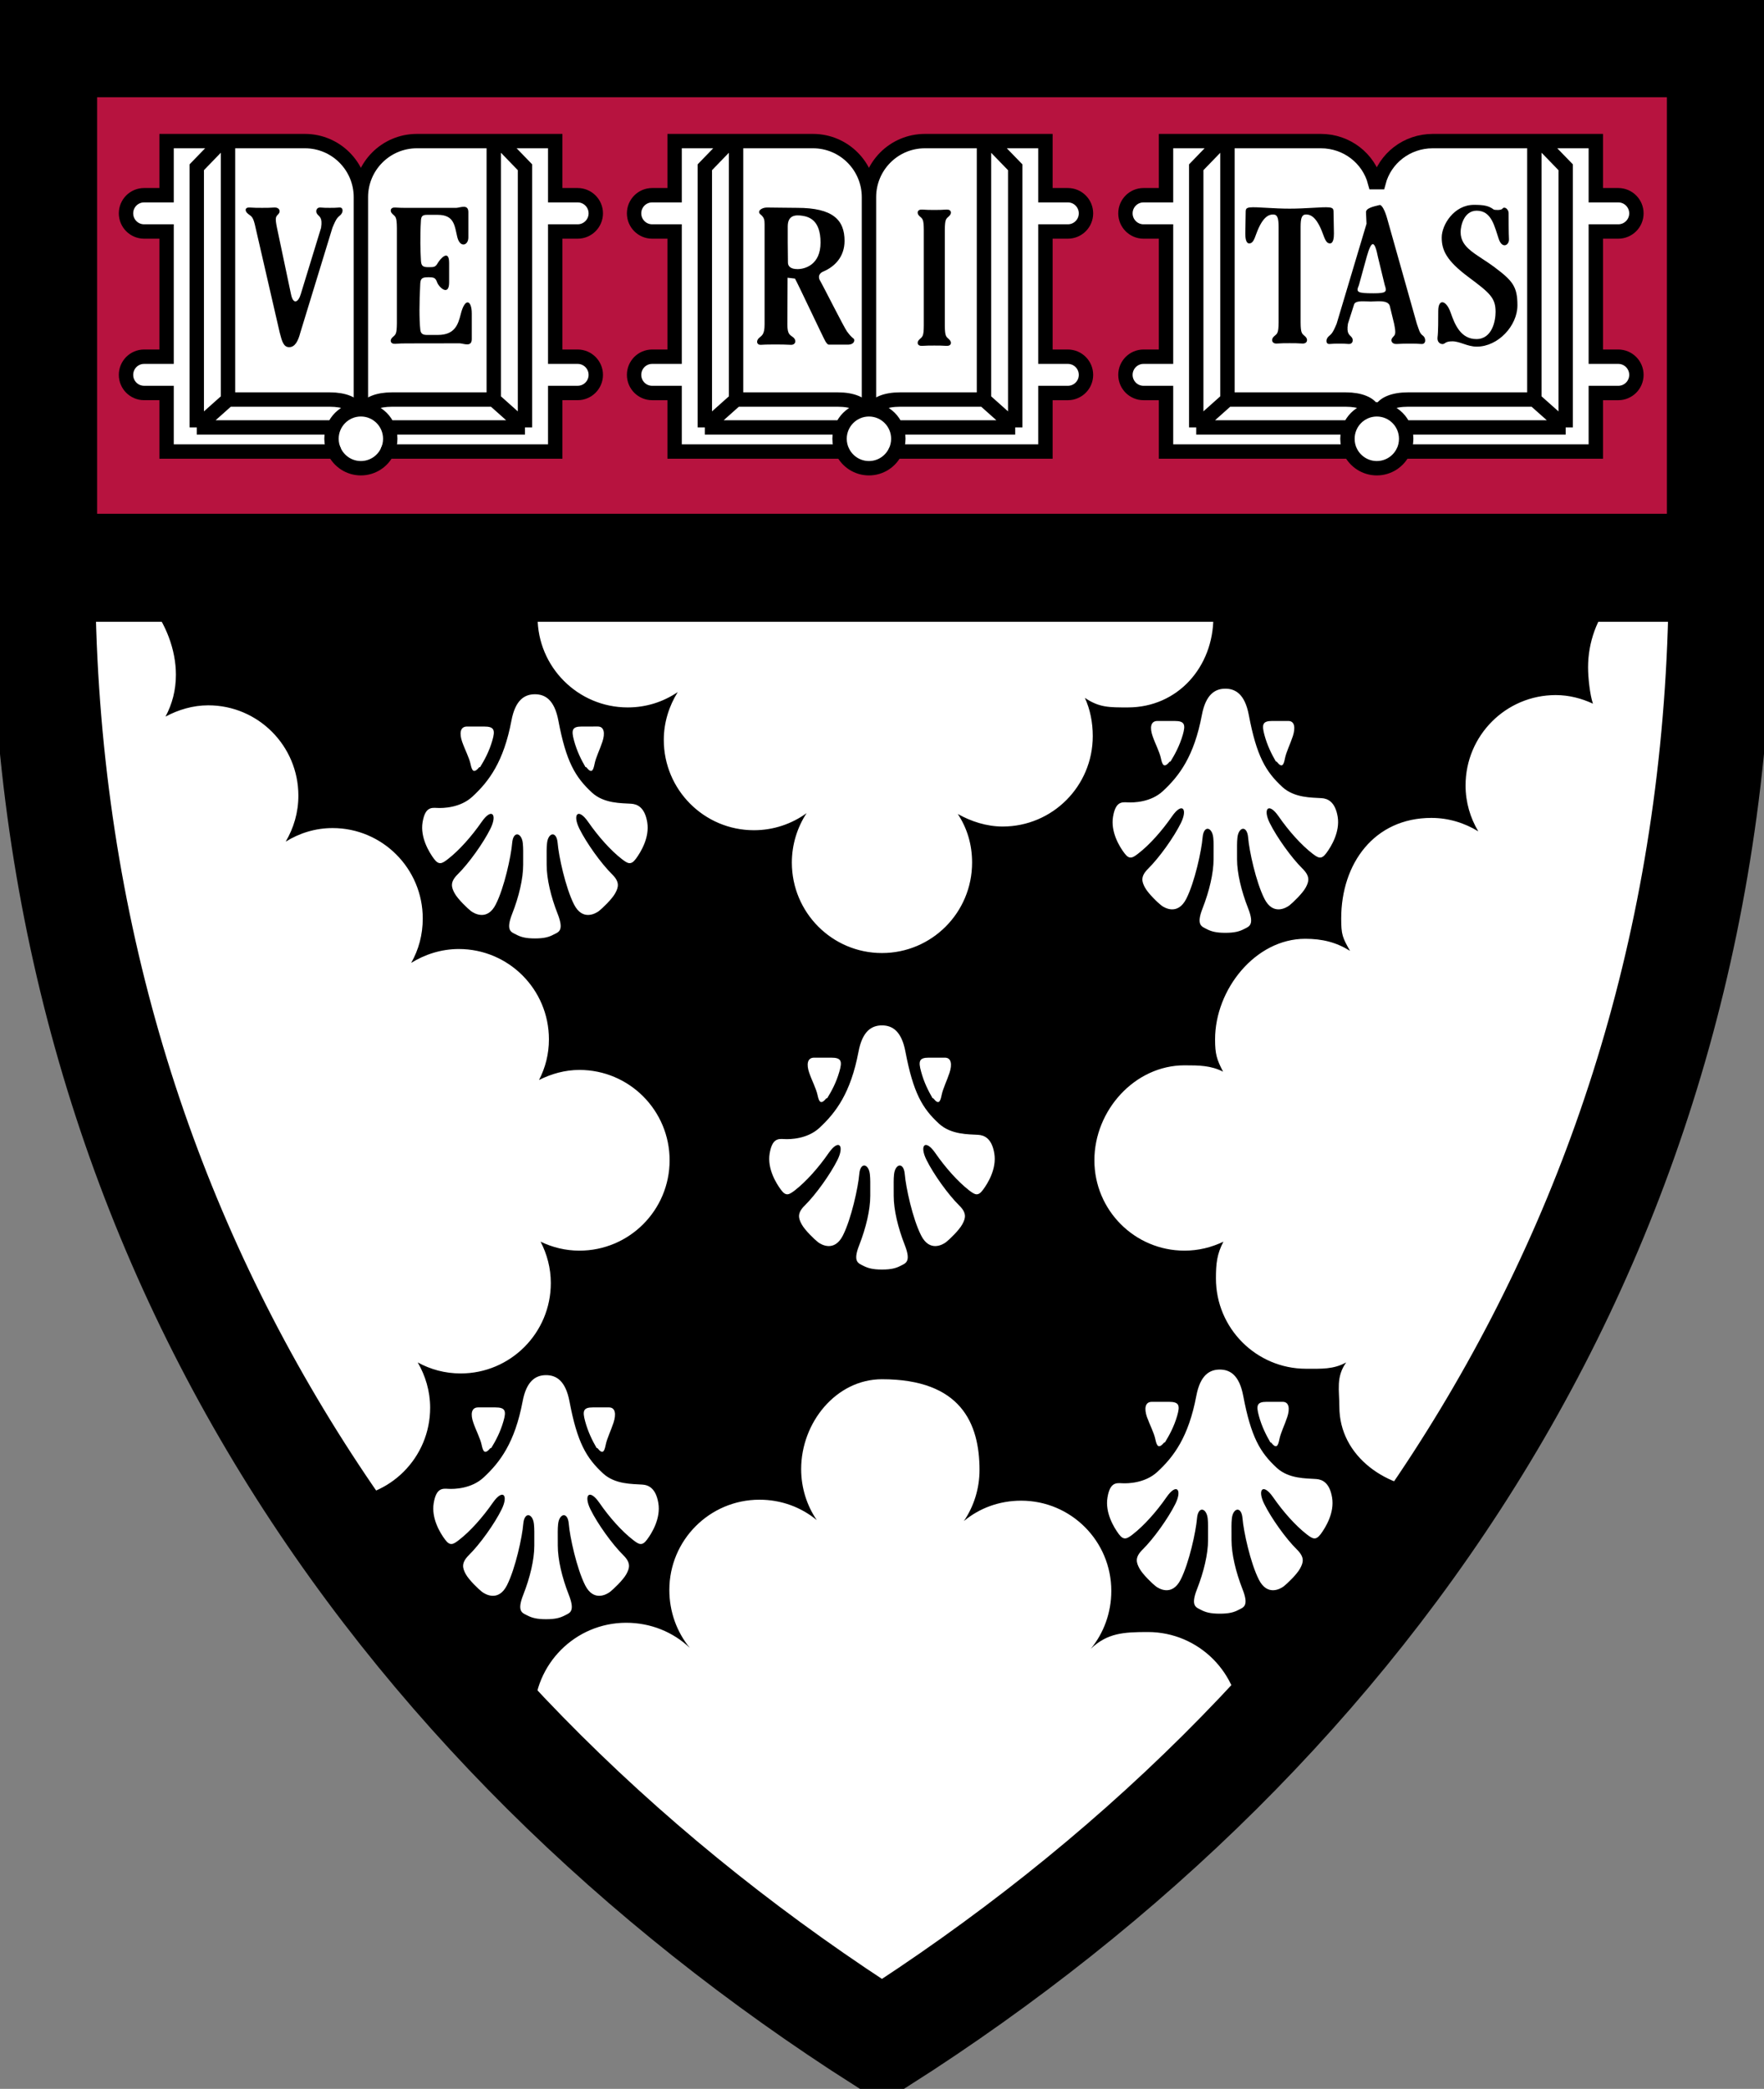 <svg width="87" height="103" viewBox="0 0 87 103" fill="none" xmlns="http://www.w3.org/2000/svg">
<rect x="0" y="0" width="87" height="103" fill="#808080" stroke="none"/>
<g id="harvard_business_school__boston_ma_logo.svg" clip-path="url(#clip0_64_4770)">
<g id="layer1">
<path id="path8130" d="M84.875 28.083C84.875 60.141 67.663 85.052 43.498 100.465C19.335 85.052 2.125 60.141 2.125 28.083H84.875Z" fill="white"/>
<path id="path8142" d="M59.838 28.083H84.875C84.875 60.645 67.662 85.234 43.498 100.647C19.335 85.234 2.125 60.645 2.125 28.083H26.519" stroke="black" stroke-width="5.144" stroke-linecap="square"/>
<path id="path8154" d="M84.875 27.531C84.875 28.404 84.822 27.715 84.817 28.083C84.215 27.778 83.487 28.083 82.768 28.083C80.069 28.083 78.323 30.445 78.323 32.904C78.323 33.412 78.413 34.255 78.563 34.698C78.002 34.437 77.382 34.274 76.728 34.274C74.27 34.274 72.281 36.27 72.281 38.73C72.281 39.562 72.514 40.331 72.909 40.994C72.233 40.58 71.445 40.331 70.595 40.331C67.773 40.331 66.148 42.584 66.148 45.29C66.148 46.093 66.211 46.233 66.583 46.886C65.902 46.465 65.228 46.292 64.371 46.292C61.914 46.292 59.927 48.79 59.927 51.25C59.927 51.982 60.009 52.237 60.321 52.844C59.722 52.538 59.139 52.531 58.42 52.531C55.963 52.531 53.975 54.755 53.975 57.214C53.975 59.675 55.963 61.669 58.42 61.669C59.108 61.669 59.753 61.507 60.338 61.227C60.02 61.839 59.969 62.302 59.969 63.039C59.969 65.497 61.961 67.493 64.415 67.493C65.189 67.493 65.76 67.528 66.394 67.181C65.88 67.897 66.057 68.558 66.057 69.368C66.057 71.829 68.413 73.457 70.868 73.457C71.196 73.457 71.504 73.213 71.812 73.146C68.261 78.511 63.738 83.98 59.098 88.438C60.002 87.605 61.16 86.359 61.16 85.029C61.16 82.514 59.124 80.475 56.614 80.475C55.406 80.475 54.617 80.525 53.802 81.296C54.435 80.527 54.809 79.524 54.809 78.448C54.809 75.988 52.819 73.998 50.364 73.998C49.289 73.998 48.305 74.364 47.538 75.003C48.023 74.291 48.309 73.416 48.309 72.485C48.309 70.183 47.391 68.01 43.498 68.01C41.248 68.01 39.513 70.135 39.513 72.442C39.513 73.37 39.797 74.244 40.284 74.957C39.514 74.321 38.532 73.95 37.458 73.95C35.002 73.95 33.012 75.942 33.012 78.401C33.012 79.481 33.383 80.479 34.02 81.255C33.205 80.479 32.096 80.018 30.884 80.018C28.376 80.018 26.342 82.056 26.342 84.57C26.342 85.899 26.996 87.605 27.9 88.438C23.261 83.98 19.103 79.061 15.553 73.697C15.861 73.766 16.444 73.868 16.77 73.868C19.226 73.868 21.215 71.877 21.215 69.414C21.215 68.602 20.982 67.837 20.602 67.181C21.237 67.529 21.948 67.724 22.722 67.724C25.176 67.724 27.166 65.727 27.166 63.269C27.166 62.53 26.978 61.839 26.662 61.227C27.243 61.507 27.89 61.669 28.577 61.669C31.035 61.669 33.025 59.675 33.025 57.214C33.025 54.755 31.035 52.758 28.577 52.758C27.86 52.758 27.183 52.953 26.584 53.255C26.896 52.651 27.073 51.982 27.073 51.25C27.073 48.79 25.084 46.796 22.628 46.796C21.769 46.796 20.958 47.059 20.279 47.48C20.65 46.827 20.85 46.093 20.85 45.29C20.85 42.83 18.859 40.832 16.404 40.832C15.554 40.832 14.764 41.082 14.09 41.501C14.484 40.832 14.716 40.066 14.716 39.234C14.716 36.776 12.727 34.779 10.271 34.779C9.512 34.779 8.791 34.999 8.163 35.335C8.495 34.712 8.676 34.028 8.676 33.271C8.676 30.812 6.685 28.083 4.229 28.083C3.513 28.083 2.784 27.778 2.181 28.083C2.166 26.923 2.125 28.934 2.125 27.531H27.602C26.978 28.803 26.513 29.362 26.513 30.43C26.513 32.89 28.504 34.883 30.959 34.883C31.879 34.883 32.718 34.606 33.426 34.126C33.002 34.807 32.738 35.619 32.738 36.483C32.738 38.945 34.728 40.938 37.183 40.938C38.153 40.938 39.05 40.626 39.781 40.096C39.324 40.796 39.054 41.637 39.054 42.535C39.054 44.999 41.043 46.994 43.498 46.994C45.954 46.994 47.943 44.999 47.943 42.535C47.943 41.637 47.699 40.838 47.238 40.137C47.886 40.502 48.655 40.756 49.45 40.756C51.906 40.756 53.895 38.761 53.895 36.298C53.895 35.627 53.768 34.983 53.505 34.411C54.211 34.892 54.707 34.883 55.626 34.883C58.082 34.883 59.843 32.89 59.843 30.43C59.843 29.362 59.286 28.803 58.665 27.531H84.875Z" fill="black"/>
<path id="path8158" d="M60.433 33.959C59.926 33.959 59.468 34.239 59.276 35.258C58.895 37.279 58.173 38.251 57.349 39.013C56.75 39.565 55.91 39.58 55.613 39.564C55.315 39.547 55.018 39.531 54.895 40.273C54.77 41.018 55.206 41.743 55.457 42.072C55.7 42.399 55.855 42.307 56.136 42.09C56.7 41.656 57.311 40.965 57.802 40.257C58.302 39.535 58.591 39.879 58.24 40.586C57.891 41.293 57.171 42.296 56.629 42.832C56.234 43.222 56.313 43.474 56.471 43.767C56.629 44.06 57.118 44.528 57.279 44.649C57.436 44.768 58.083 45.151 58.508 44.318C58.927 43.49 59.261 41.933 59.312 41.293C59.365 40.673 59.784 40.773 59.838 41.311C59.864 41.572 59.853 41.673 59.853 42.366C59.853 43.057 59.643 43.938 59.312 44.788C58.979 45.634 59.277 45.685 59.504 45.808C59.733 45.929 59.977 45.997 60.433 45.997C60.889 45.997 61.133 45.929 61.363 45.808C61.592 45.685 61.89 45.634 61.557 44.788C61.222 43.938 61.011 43.057 61.011 42.366C61.011 41.673 61.004 41.572 61.029 41.311C61.081 40.773 61.502 40.673 61.557 41.293C61.606 41.933 61.942 43.49 62.361 44.318C62.783 45.151 63.43 44.768 63.588 44.649C63.746 44.528 64.237 44.06 64.396 43.767C64.553 43.474 64.634 43.222 64.238 42.832C63.696 42.296 62.977 41.293 62.625 40.586C62.273 39.879 62.562 39.535 63.063 40.257C63.552 40.965 64.167 41.656 64.728 42.09C65.014 42.307 65.165 42.399 65.41 42.072C65.656 41.743 66.096 41.018 65.974 40.273C65.85 39.531 65.482 39.377 65.184 39.357C64.696 39.324 63.842 39.353 63.243 38.804C62.419 38.043 61.974 37.279 61.591 35.258C61.4 34.239 60.941 33.959 60.433 33.959ZM26.383 34.234C25.872 34.234 25.416 34.511 25.224 35.533C24.843 37.554 24.12 38.527 23.296 39.285C22.699 39.835 21.857 39.855 21.559 39.839C21.26 39.822 20.965 39.805 20.841 40.548C20.72 41.292 21.158 42.018 21.403 42.348C21.649 42.676 21.803 42.582 22.085 42.366C22.646 41.934 23.261 41.239 23.752 40.532C24.252 39.809 24.54 40.15 24.19 40.859C23.839 41.57 23.12 42.573 22.577 43.109C22.182 43.497 22.262 43.749 22.419 44.043C22.578 44.337 23.067 44.801 23.226 44.924C23.383 45.042 24.033 45.427 24.452 44.595C24.873 43.767 25.207 42.211 25.26 41.57C25.31 40.948 25.734 41.051 25.785 41.586C25.81 41.848 25.802 41.948 25.802 42.643C25.802 43.333 25.593 44.217 25.26 45.061C24.926 45.91 25.225 45.963 25.452 46.08C25.681 46.205 25.925 46.274 26.383 46.274C26.838 46.274 27.083 46.205 27.309 46.08C27.539 45.963 27.837 45.91 27.503 45.061C27.169 44.217 26.961 43.333 26.961 42.643C26.961 41.948 26.952 41.848 26.979 41.586C27.03 41.051 27.451 40.948 27.503 41.57C27.555 42.211 27.89 43.767 28.309 44.595C28.731 45.427 29.379 45.042 29.538 44.924C29.695 44.801 30.186 44.337 30.344 44.043C30.502 43.749 30.58 43.497 30.186 43.109C29.643 42.573 28.926 41.57 28.573 40.859C28.224 40.15 28.51 39.809 29.011 40.532C29.502 41.239 30.115 41.934 30.676 42.366C30.96 42.582 31.114 42.676 31.36 42.348C31.606 42.018 32.045 41.292 31.922 40.548C31.799 39.805 31.433 39.653 31.134 39.632C30.644 39.599 29.789 39.63 29.193 39.08C28.367 38.316 27.92 37.554 27.539 35.533C27.346 34.511 26.89 34.234 26.383 34.234ZM57.086 35.551C56.737 35.551 56.706 35.895 56.845 36.296C56.982 36.693 57.19 37.072 57.258 37.401C57.327 37.731 57.414 37.887 57.689 37.557L57.728 37.552C57.953 37.188 58.178 36.768 58.332 36.245C58.482 35.727 58.431 35.551 57.931 35.551L57.086 35.551ZM62.74 35.551C62.269 35.551 62.221 35.727 62.363 36.246C62.504 36.769 62.717 37.188 62.927 37.552L62.967 37.558C63.227 37.887 63.309 37.732 63.372 37.401C63.439 37.072 63.634 36.694 63.764 36.296C63.892 35.896 63.862 35.551 63.538 35.551L62.74 35.551ZM23.032 35.825C22.687 35.825 22.654 36.173 22.791 36.571C22.93 36.971 23.136 37.346 23.208 37.678C23.276 38.006 23.362 38.161 23.637 37.831L23.678 37.828C23.903 37.465 24.129 37.044 24.28 36.519C24.433 36.001 24.379 35.825 23.879 35.825L23.032 35.825ZM28.688 35.825C28.215 35.825 28.17 36.001 28.311 36.519C28.455 37.044 28.665 37.465 28.877 37.827L28.916 37.831C29.177 38.161 29.256 38.006 29.322 37.678C29.386 37.346 29.581 36.971 29.712 36.571C29.843 36.173 29.808 35.824 29.485 35.824L28.688 35.825ZM43.499 50.562C42.991 50.562 42.534 50.838 42.341 51.861C41.958 53.883 41.238 54.849 40.414 55.615C39.816 56.166 38.976 56.184 38.679 56.168C38.38 56.149 38.084 56.134 37.959 56.878C37.835 57.623 38.276 58.346 38.522 58.674C38.765 59.006 38.92 58.911 39.204 58.694C39.765 58.258 40.379 57.566 40.868 56.857C41.37 56.136 41.657 56.477 41.307 57.19C40.955 57.897 40.238 58.902 39.696 59.437C39.3 59.823 39.38 60.075 39.538 60.369C39.696 60.663 40.187 61.133 40.346 61.253C40.501 61.372 41.149 61.752 41.571 60.922C41.99 60.094 42.325 58.537 42.379 57.897C42.428 57.277 42.851 57.377 42.903 57.915C42.928 58.172 42.921 58.278 42.921 58.969C42.921 59.659 42.71 60.543 42.379 61.392C42.044 62.236 42.342 62.29 42.571 62.412C42.8 62.532 43.043 62.601 43.499 62.601C43.957 62.601 44.202 62.532 44.426 62.412C44.654 62.29 44.955 62.236 44.623 61.392C44.29 60.543 44.077 59.659 44.077 58.969C44.077 58.278 44.068 58.172 44.093 57.915C44.148 57.377 44.569 57.277 44.623 57.897C44.675 58.537 45.008 60.094 45.431 60.922C45.851 61.752 46.5 61.372 46.654 61.253C46.813 61.133 47.304 60.663 47.461 60.369C47.62 60.075 47.699 59.823 47.304 59.437C46.761 58.902 46.041 57.897 45.692 57.19C45.337 56.477 45.63 56.136 46.13 56.857C46.621 57.566 47.233 58.258 47.793 58.694C48.078 58.911 48.233 59.006 48.477 58.674C48.725 58.346 49.162 57.623 49.039 56.878C48.918 56.134 48.549 55.98 48.252 55.959C47.763 55.928 46.908 55.957 46.308 55.406C45.484 54.648 45.042 53.883 44.656 51.861C44.465 50.838 44.007 50.562 43.499 50.562ZM40.15 52.153C39.807 52.153 39.772 52.501 39.91 52.898C40.047 53.298 40.254 53.675 40.323 54.007C40.393 54.331 40.479 54.491 40.754 54.159L40.797 54.154C41.022 53.79 41.245 53.372 41.396 52.845C41.549 52.326 41.497 52.153 40.998 52.153L40.15 52.153ZM45.805 52.153C45.334 52.153 45.284 52.326 45.43 52.846C45.571 53.372 45.784 53.79 45.995 54.154L46.033 54.16C46.291 54.492 46.374 54.332 46.439 54.007C46.505 53.675 46.699 53.298 46.83 52.898C46.962 52.501 46.928 52.153 46.604 52.153L45.805 52.153ZM60.16 67.533C59.65 67.533 59.195 67.81 59.002 68.831C58.619 70.853 57.898 71.824 57.077 72.581C56.477 73.133 55.635 73.155 55.338 73.138C55.039 73.12 54.741 73.101 54.62 73.846C54.497 74.59 54.934 75.315 55.18 75.647C55.427 75.974 55.581 75.878 55.864 75.662C56.424 75.227 57.038 74.539 57.529 73.83C58.029 73.106 58.319 73.451 57.967 74.159C57.615 74.866 56.898 75.871 56.355 76.406C55.959 76.796 56.039 77.044 56.197 77.339C56.355 77.632 56.846 78.102 57.005 78.222C57.16 78.342 57.806 78.723 58.229 77.893C58.65 77.064 58.983 75.509 59.037 74.866C59.089 74.247 59.51 74.349 59.564 74.884C59.589 75.148 59.581 75.249 59.581 75.939C59.581 76.633 59.368 77.515 59.037 78.361C58.702 79.21 59.002 79.261 59.23 79.381C59.458 79.503 59.703 79.57 60.16 79.57C60.616 79.57 60.86 79.503 61.086 79.381C61.316 79.261 61.616 79.21 61.28 78.361C60.949 77.515 60.738 76.633 60.738 75.939C60.738 75.249 60.728 75.148 60.754 74.884C60.806 74.349 61.228 74.247 61.28 74.866C61.332 75.509 61.667 77.064 62.088 77.893C62.509 78.723 63.158 78.342 63.313 78.222C63.472 78.102 63.964 77.632 64.121 77.339C64.28 77.044 64.358 76.796 63.963 76.406C63.419 75.871 62.702 74.866 62.352 74.159C61.999 73.451 62.288 73.106 62.791 73.83C63.281 74.539 63.892 75.227 64.453 75.662C64.737 75.878 64.89 75.974 65.136 75.647C65.382 75.315 65.823 74.59 65.698 73.846C65.576 73.101 65.208 72.951 64.911 72.93C64.42 72.893 63.565 72.929 62.968 72.377C62.143 71.617 61.699 70.853 61.316 68.831C61.124 67.81 60.668 67.533 60.16 67.533ZM26.932 67.808C26.423 67.808 25.966 68.086 25.774 69.108C25.392 71.129 24.669 72.098 23.845 72.86C23.247 73.41 22.407 73.431 22.109 73.414C21.811 73.393 21.513 73.377 21.39 74.121C21.267 74.866 21.706 75.594 21.953 75.919C22.198 76.25 22.352 76.155 22.635 75.938C23.197 75.505 23.809 74.813 24.301 74.105C24.802 73.383 25.089 73.721 24.739 74.43C24.389 75.141 23.671 76.144 23.127 76.68C22.734 77.07 22.811 77.322 22.969 77.616C23.126 77.908 23.616 78.375 23.775 78.496C23.934 78.616 24.582 78.998 25.003 78.17C25.424 77.335 25.756 75.782 25.808 75.141C25.861 74.519 26.282 74.623 26.334 75.157C26.359 75.42 26.352 75.521 26.352 76.212C26.352 76.905 26.142 77.787 25.808 78.636C25.474 79.482 25.772 79.534 26 79.654C26.229 79.775 26.477 79.843 26.932 79.843C27.388 79.843 27.632 79.775 27.86 79.654C28.089 79.534 28.386 79.482 28.052 78.636C27.719 77.787 27.51 76.905 27.51 76.212C27.51 75.521 27.5 75.42 27.526 75.157C27.578 74.623 28.002 74.519 28.052 75.141C28.104 75.782 28.44 77.335 28.86 78.17C29.281 78.998 29.929 78.616 30.085 78.496C30.243 78.375 30.735 77.908 30.893 77.616C31.051 77.322 31.131 77.07 30.735 76.68C30.193 76.144 29.474 75.141 29.123 74.43C28.773 73.721 29.062 73.383 29.563 74.105C30.05 74.813 30.665 75.505 31.227 75.938C31.509 76.155 31.665 76.25 31.91 75.919C32.156 75.594 32.593 74.866 32.47 74.121C32.347 73.377 31.981 73.225 31.683 73.205C31.195 73.168 30.337 73.205 29.74 72.651C28.916 71.89 28.469 71.129 28.088 69.108C27.895 68.086 27.441 67.808 26.932 67.808ZM56.811 69.124C56.464 69.124 56.43 69.468 56.566 69.869C56.709 70.266 56.914 70.644 56.983 70.975C57.053 71.303 57.138 71.459 57.416 71.132L57.455 71.123C57.677 70.762 57.904 70.343 58.057 69.816C58.208 69.299 58.157 69.124 57.655 69.124L56.811 69.124ZM62.465 69.124C61.994 69.124 61.945 69.299 62.088 69.817C62.231 70.343 62.445 70.763 62.654 71.123L62.69 71.132C62.951 71.459 63.034 71.303 63.098 70.976C63.164 70.644 63.36 70.266 63.489 69.869C63.619 69.468 63.586 69.124 63.259 69.124L62.465 69.124ZM23.583 69.399C23.237 69.399 23.202 69.746 23.342 70.144C23.478 70.545 23.686 70.922 23.755 71.249C23.824 71.58 23.91 71.736 24.186 71.406L24.228 71.402C24.453 71.037 24.676 70.614 24.827 70.09C24.979 69.572 24.929 69.399 24.429 69.399L23.583 69.399ZM29.238 69.399C28.767 69.399 28.718 69.572 28.861 70.09C29.004 70.614 29.215 71.037 29.426 71.402L29.466 71.406C29.726 71.736 29.806 71.579 29.872 71.249C29.938 70.922 30.131 70.545 30.261 70.144C30.39 69.746 30.359 69.399 30.035 69.399L29.238 69.399Z" fill="white"/>
<path id="path8216" d="M2.125 2.13H84.875V27.997H2.125V2.13Z" fill="#B7133F"/>
<path id="path8226" d="M2.125 2.13H84.875V27.997H2.125V2.13Z" stroke="black" stroke-width="5.328"/>
<g id="g8784">
<path id="path8238" d="M17.799 9.723C17.799 8.196 19.034 6.958 20.558 6.958H27.383V9.626H28.491C28.983 9.626 29.384 10.027 29.384 10.52C29.384 11.014 28.983 11.415 28.491 11.415H27.383V17.589H28.491C28.983 17.589 29.384 17.991 29.384 18.484C29.384 18.978 28.983 19.378 28.491 19.378H27.383V22.265H19.104C18.872 22.751 18.374 23.088 17.799 23.088C17.222 23.088 16.728 22.751 16.493 22.265H8.216V19.378H7.108C6.612 19.378 6.215 18.978 6.215 18.484C6.215 17.991 6.612 17.589 7.108 17.589H8.216V11.415H7.108C6.612 11.415 6.215 11.014 6.215 10.52C6.215 10.027 6.612 9.626 7.108 9.626H8.216V6.958H15.04C16.564 6.958 17.799 8.196 17.799 9.723Z" fill="white"/>
<path id="path8242" d="M17.799 9.723C17.799 8.196 19.034 6.958 20.558 6.958H27.383V9.626H28.491C28.983 9.626 29.384 10.027 29.384 10.52C29.384 11.014 28.983 11.415 28.491 11.415H27.383V17.589H28.491C28.983 17.589 29.384 17.991 29.384 18.484C29.384 18.978 28.983 19.378 28.491 19.378H27.383V22.265H19.104C18.872 22.751 18.374 23.088 17.799 23.088C17.222 23.088 16.728 22.751 16.493 22.265H8.216V19.378H7.108C6.612 19.378 6.215 18.978 6.215 18.484C6.215 17.991 6.612 17.589 7.108 17.589H8.216V11.415H7.108C6.612 11.415 6.215 11.014 6.215 10.52C6.215 10.027 6.612 9.626 7.108 9.626H8.216V6.958H15.04C16.564 6.958 17.799 8.196 17.799 9.723ZM17.799 9.723V20.184" stroke="black" stroke-width="0.709"/>
<path id="path8246" d="M20.761 12.851C20.777 13.122 20.863 13.174 21.134 13.174C21.407 13.174 21.474 13.174 21.591 12.97C21.71 12.766 22.151 12.257 22.151 12.97V13.92C22.151 14.632 21.649 14.174 21.558 13.92C21.476 13.698 21.407 13.672 21.134 13.672C20.863 13.672 20.744 13.699 20.728 13.971C20.676 14.913 20.676 15.77 20.728 16.244C20.746 16.431 20.829 16.516 21.049 16.516H21.591C22.421 16.516 22.591 16.024 22.726 15.482C22.93 14.664 23.268 14.785 23.268 15.464V16.72C23.268 17.126 22.879 16.941 22.674 16.929L20.091 16.933C19.842 16.933 19.745 16.935 19.496 16.954C19.247 16.968 19.207 16.766 19.361 16.63C19.516 16.494 19.568 16.479 19.574 15.952V11.236C19.568 10.707 19.516 10.691 19.361 10.555C19.207 10.42 19.247 10.215 19.496 10.234C19.745 10.25 19.842 10.25 20.091 10.25H22.507C22.71 10.237 23.099 10.052 23.099 10.459V11.712C23.099 12.104 22.692 12.24 22.555 11.697C22.421 11.154 22.421 10.594 21.591 10.594H21.049C20.829 10.594 20.774 10.678 20.761 10.865C20.71 11.697 20.736 12.409 20.761 12.851Z" fill="black"/>
<path id="path8250" d="M9.704 21.076L11.246 19.702M9.704 21.076V8.247L10.854 7.059H11.246V19.702M9.704 21.076H16.445M11.246 19.702H16.276C16.986 19.702 17.444 19.922 17.579 20.192M19.104 22.265C19.196 22.074 19.247 21.862 19.247 21.636C19.247 20.834 18.599 20.183 17.799 20.183C16.998 20.183 16.349 20.834 16.349 21.636C16.349 21.862 16.401 22.074 16.493 22.265M18.019 20.192C18.156 19.922 18.612 19.702 19.323 19.702H24.352M24.352 19.702V7.059H24.742L25.892 8.247V21.076M24.352 19.702L25.892 21.076M25.892 21.076H19.153" stroke="black" stroke-width="0.709"/>
<path id="path8254" d="M14.81 16.41C14.698 16.838 14.54 17.119 14.261 17.119C13.981 17.119 13.904 16.822 13.793 16.391L12.606 11.235C12.493 10.706 12.432 10.69 12.247 10.554C12.063 10.42 12.059 10.215 12.316 10.233C12.573 10.249 12.671 10.249 12.924 10.249C13.177 10.249 13.276 10.249 13.527 10.233C13.778 10.215 13.858 10.42 13.732 10.554C13.604 10.69 13.553 10.706 13.661 11.235L14.349 14.495C14.458 15.048 14.716 14.912 14.835 14.5L15.835 11.235C15.918 10.706 15.743 10.69 15.644 10.554C15.546 10.42 15.61 10.215 15.802 10.233C15.995 10.249 16.07 10.249 16.266 10.249C16.463 10.249 16.537 10.249 16.736 10.233C16.935 10.215 16.939 10.461 16.797 10.597C16.653 10.733 16.605 10.719 16.394 11.235L14.81 16.41Z" fill="black"/>
</g>
<g id="g8791">
<path id="path8258" d="M42.857 23.088C43.432 23.088 43.927 22.751 44.159 22.265H51.56V19.379H52.667C53.161 19.379 53.56 18.978 53.56 18.484C53.56 17.991 53.161 17.589 52.667 17.589H51.56V11.415H52.667C53.161 11.415 53.56 11.014 53.56 10.521C53.56 10.027 53.161 9.626 52.667 9.626H51.56V6.958H45.614C44.089 6.958 42.857 8.196 42.857 9.723C42.857 8.196 41.62 6.958 40.098 6.958H33.272V9.626H32.165C31.67 9.626 31.273 10.027 31.273 10.521C31.273 11.014 31.67 11.415 32.165 11.415H33.272V17.589H32.165C31.67 17.589 31.273 17.991 31.273 18.484C31.273 18.978 31.67 19.379 32.165 19.379H33.272V22.265H41.551C41.785 22.751 42.28 23.088 42.857 23.088Z" fill="white"/>
<path id="path8262" d="M42.857 9.723C42.857 8.196 44.089 6.958 45.614 6.958H51.56V9.626H52.667C53.161 9.626 53.56 10.027 53.56 10.521C53.56 11.014 53.161 11.415 52.667 11.415H51.56V17.589H52.667C53.161 17.589 53.56 17.991 53.56 18.484C53.56 18.978 53.161 19.379 52.667 19.379H51.56V22.265H44.159C43.927 22.751 43.432 23.088 42.857 23.088C42.28 23.088 41.785 22.751 41.551 22.265H33.272V19.379H32.165C31.67 19.379 31.273 18.978 31.273 18.484C31.273 17.991 31.67 17.589 32.165 17.589H33.272V11.415H32.165C31.67 11.415 31.273 11.014 31.273 10.521C31.273 10.027 31.67 9.626 32.165 9.626H33.272V6.958H40.098C41.62 6.958 42.857 8.196 42.857 9.723ZM42.857 9.723V20.184M44.161 22.266C44.253 22.075 44.305 21.862 44.305 21.637C44.305 20.834 43.656 20.184 42.857 20.184M42.857 20.184C42.057 20.184 41.407 20.834 41.407 21.637C41.407 21.862 41.459 22.075 41.551 22.266M42.636 20.193C42.498 19.921 42.044 19.702 41.333 19.702H36.303M36.303 19.702V7.059H35.913L34.762 8.248V21.076M36.303 19.702L34.762 21.076M34.762 21.076H41.502M43.078 20.193C43.211 19.921 43.668 19.702 44.38 19.702H48.53M48.53 19.702V7.059H48.917L50.07 8.248V21.076M48.53 19.702L50.07 21.076M50.07 21.076H44.21" stroke="black" stroke-width="0.709"/>
<path id="path8266" d="M38.851 11.947L38.861 12.948C38.861 13.118 38.979 13.27 39.334 13.27C39.689 13.27 40.469 13.066 40.469 11.963C40.469 10.861 39.91 10.691 39.57 10.639C39.233 10.588 38.851 10.605 38.851 11.166V11.947ZM38.233 16.987C38.014 16.987 37.76 16.987 37.539 17.003C37.319 17.02 37.284 16.817 37.42 16.68C37.556 16.547 37.709 16.527 37.709 16.002V11.064C37.709 10.844 37.692 10.725 37.506 10.572C37.319 10.42 37.556 10.233 37.826 10.233C38.096 10.233 38.878 10.249 39.317 10.249C41.079 10.249 41.653 10.844 41.653 11.878C41.653 12.659 41.172 13.149 40.604 13.389C40.443 13.457 40.392 13.566 40.392 13.652C40.392 13.737 40.407 13.779 40.484 13.907C40.562 14.033 41.628 16.145 41.772 16.342C41.916 16.538 42.001 16.622 42.101 16.698C42.166 16.745 42.162 16.995 41.806 16.995H40.876C40.876 16.995 40.816 17.011 40.706 16.826C40.596 16.639 39.326 13.931 39.208 13.737L38.843 13.694L38.833 16.002C38.833 16.527 38.981 16.512 39.135 16.646C39.289 16.782 39.244 17.02 38.992 17.003C38.741 16.987 38.485 16.987 38.233 16.987Z" fill="black"/>
<path id="path8270" d="M46.598 16.053C46.603 16.579 46.656 16.596 46.807 16.733C46.962 16.867 46.926 17.071 46.673 17.054C46.423 17.039 46.327 17.039 46.078 17.039C45.83 17.039 45.734 17.039 45.482 17.054C45.235 17.071 45.196 16.867 45.35 16.733C45.504 16.596 45.558 16.579 45.562 16.053V11.336C45.558 10.808 45.504 10.793 45.35 10.658C45.196 10.521 45.235 10.318 45.482 10.334C45.734 10.352 45.83 10.352 46.078 10.352C46.327 10.352 46.423 10.352 46.673 10.334C46.926 10.318 46.962 10.521 46.807 10.658C46.656 10.793 46.603 10.808 46.598 11.336V16.053Z" fill="black"/>
</g>
<g id="g8797">
<path id="path8274" d="M67.994 8.984C68.306 7.808 69.382 6.958 70.662 6.958H78.705V9.626H79.813C80.307 9.626 80.707 10.027 80.707 10.521C80.707 11.014 80.307 11.415 79.813 11.415H78.705V17.589H79.813C80.307 17.589 80.707 17.991 80.707 18.484C80.707 18.978 80.307 19.379 79.813 19.379H78.705V22.265H69.21C68.976 22.751 68.481 23.088 67.904 23.088C67.328 23.088 66.833 22.751 66.597 22.265H57.508V19.379H56.397C55.906 19.379 55.506 18.978 55.506 18.484C55.506 17.991 55.906 17.589 56.397 17.589H57.508V11.415H56.397C55.906 11.415 55.506 11.014 55.506 10.521C55.506 10.027 55.906 9.626 56.397 9.626H57.508V6.958H65.145C66.423 6.958 67.501 7.808 67.813 8.984H67.994Z" fill="white"/>
<path id="path8278" d="M58.998 21.076L60.537 19.702M58.998 21.076V8.248L60.149 7.059H60.537V19.702M58.998 21.076H66.547M60.537 19.702H66.381C67.09 19.702 67.548 19.921 67.683 20.193M69.211 22.266C69.303 22.075 69.352 21.862 69.352 21.637C69.352 20.834 68.704 20.184 67.904 20.184C67.103 20.184 66.456 20.834 66.456 21.637C66.456 21.862 66.505 22.075 66.597 22.266M68.126 20.193C68.258 19.921 68.715 19.702 69.428 19.702H75.674M75.674 19.702V7.059H76.066L77.219 8.248V21.076M75.674 19.702L77.219 21.076M77.219 21.076H69.259M67.994 8.984C68.306 7.808 69.382 6.958 70.662 6.958H78.705V9.626H79.813C80.307 9.626 80.707 10.027 80.707 10.521C80.707 11.014 80.307 11.415 79.813 11.415H78.705V17.589H79.813C80.307 17.589 80.707 17.991 80.707 18.484C80.707 18.978 80.307 19.379 79.813 19.379H78.705V22.265H69.21C68.976 22.751 68.481 23.088 67.904 23.088C67.328 23.088 66.833 22.751 66.597 22.265H57.508V19.379H56.397C55.906 19.379 55.506 18.978 55.506 18.484C55.506 17.991 55.906 17.589 56.397 17.589H57.508V11.415H56.397C55.906 11.415 55.506 11.014 55.506 10.521C55.506 10.027 55.906 9.626 56.397 9.626H57.508V6.958H65.145C66.423 6.958 67.501 7.808 67.813 8.984H67.994Z" stroke="black" stroke-width="0.709"/>
<path id="path8282" d="M67.411 12.644C67.642 11.842 67.791 11.813 67.966 12.699L68.295 14.055C68.412 14.394 68.379 14.462 67.741 14.462C66.924 14.462 66.872 14.406 67.02 14.065L67.411 12.644ZM68.541 15.074L68.757 15.962C68.864 16.487 68.811 16.503 68.684 16.64C68.558 16.776 68.638 16.98 68.891 16.962C69.139 16.945 69.306 16.945 69.56 16.945C69.814 16.945 69.843 16.945 70.101 16.962C70.36 16.98 70.314 16.653 70.193 16.564C70.008 16.428 70.004 16.312 69.877 15.962L68.422 10.802C68.307 10.373 68.145 10.088 68.045 10.109C67.729 10.183 67.35 10.267 67.371 10.48L67.396 11.035L65.923 15.962C65.71 16.474 65.661 16.462 65.519 16.596C65.378 16.733 65.381 16.98 65.579 16.962C65.777 16.945 65.853 16.945 66.05 16.945C66.243 16.945 66.318 16.945 66.514 16.962C66.705 16.98 66.77 16.776 66.671 16.64C66.572 16.503 66.396 16.487 66.48 15.962L66.785 15.006C66.859 14.795 67.355 14.869 67.606 14.869C67.86 14.869 68.436 14.771 68.541 15.074Z" fill="black"/>
<path id="path8286" d="M63.602 10.289C63.942 10.289 64.351 10.273 64.936 10.238C65.753 10.186 65.77 10.238 65.77 10.475C65.77 10.631 65.789 11.324 65.789 11.51C65.789 11.697 65.77 12.003 65.591 12.003C65.416 12.003 65.343 11.798 65.237 11.51C64.937 10.695 64.634 10.576 64.42 10.576C64.205 10.576 64.146 10.747 64.146 11.189V15.905C64.151 16.431 64.205 16.447 64.367 16.585C64.529 16.719 64.488 16.957 64.226 16.94C63.962 16.923 63.864 16.923 63.602 16.923C63.34 16.923 63.238 16.923 62.976 16.94C62.717 16.958 62.675 16.719 62.836 16.585C63.001 16.447 63.056 16.431 63.06 15.905V11.189C63.06 10.747 63.001 10.576 62.786 10.576C62.573 10.576 62.268 10.695 61.967 11.51C61.862 11.798 61.793 12.003 61.613 12.003C61.436 12.003 61.418 11.697 61.418 11.51C61.418 11.324 61.436 10.631 61.436 10.475C61.436 10.238 61.453 10.186 62.272 10.238C62.857 10.273 63.264 10.289 63.602 10.289Z" fill="black"/>
<path id="path8290" d="M70.934 15.328C70.934 14.709 71.33 14.794 71.545 15.413C71.746 15.991 72.037 16.72 72.815 16.72C73.594 16.72 73.762 15.82 73.762 15.379C73.762 14.684 73.477 14.446 72.407 13.649C71.343 12.851 71.105 12.341 71.105 11.712C71.105 11.086 71.713 10.101 72.695 10.101C73.177 10.101 73.419 10.143 73.669 10.331C73.704 10.357 74.034 10.381 74.101 10.289C74.201 10.153 74.405 10.322 74.405 10.509C74.405 10.695 74.405 11.511 74.422 11.797C74.439 12.087 74.089 12.295 73.917 11.781C73.712 11.189 73.574 10.389 72.832 10.389C72.195 10.389 72.037 11.147 72.037 11.443C72.037 12.257 72.848 12.528 73.727 13.19C74.61 13.852 74.839 14.14 74.839 15.057C74.839 16.059 73.892 17.093 72.832 17.093C72.375 17.093 72 16.83 71.629 16.83C71.259 16.83 71.281 16.966 71.146 16.966C71.012 16.966 70.868 16.856 70.9 16.618C70.935 16.381 70.934 15.692 70.934 15.328Z" fill="black"/>
</g>
</g>
</g>
<defs>
<clipPath id="clip0_64_4770">
<rect width="87" height="103" fill="white"/>
</clipPath>
</defs>
</svg>
